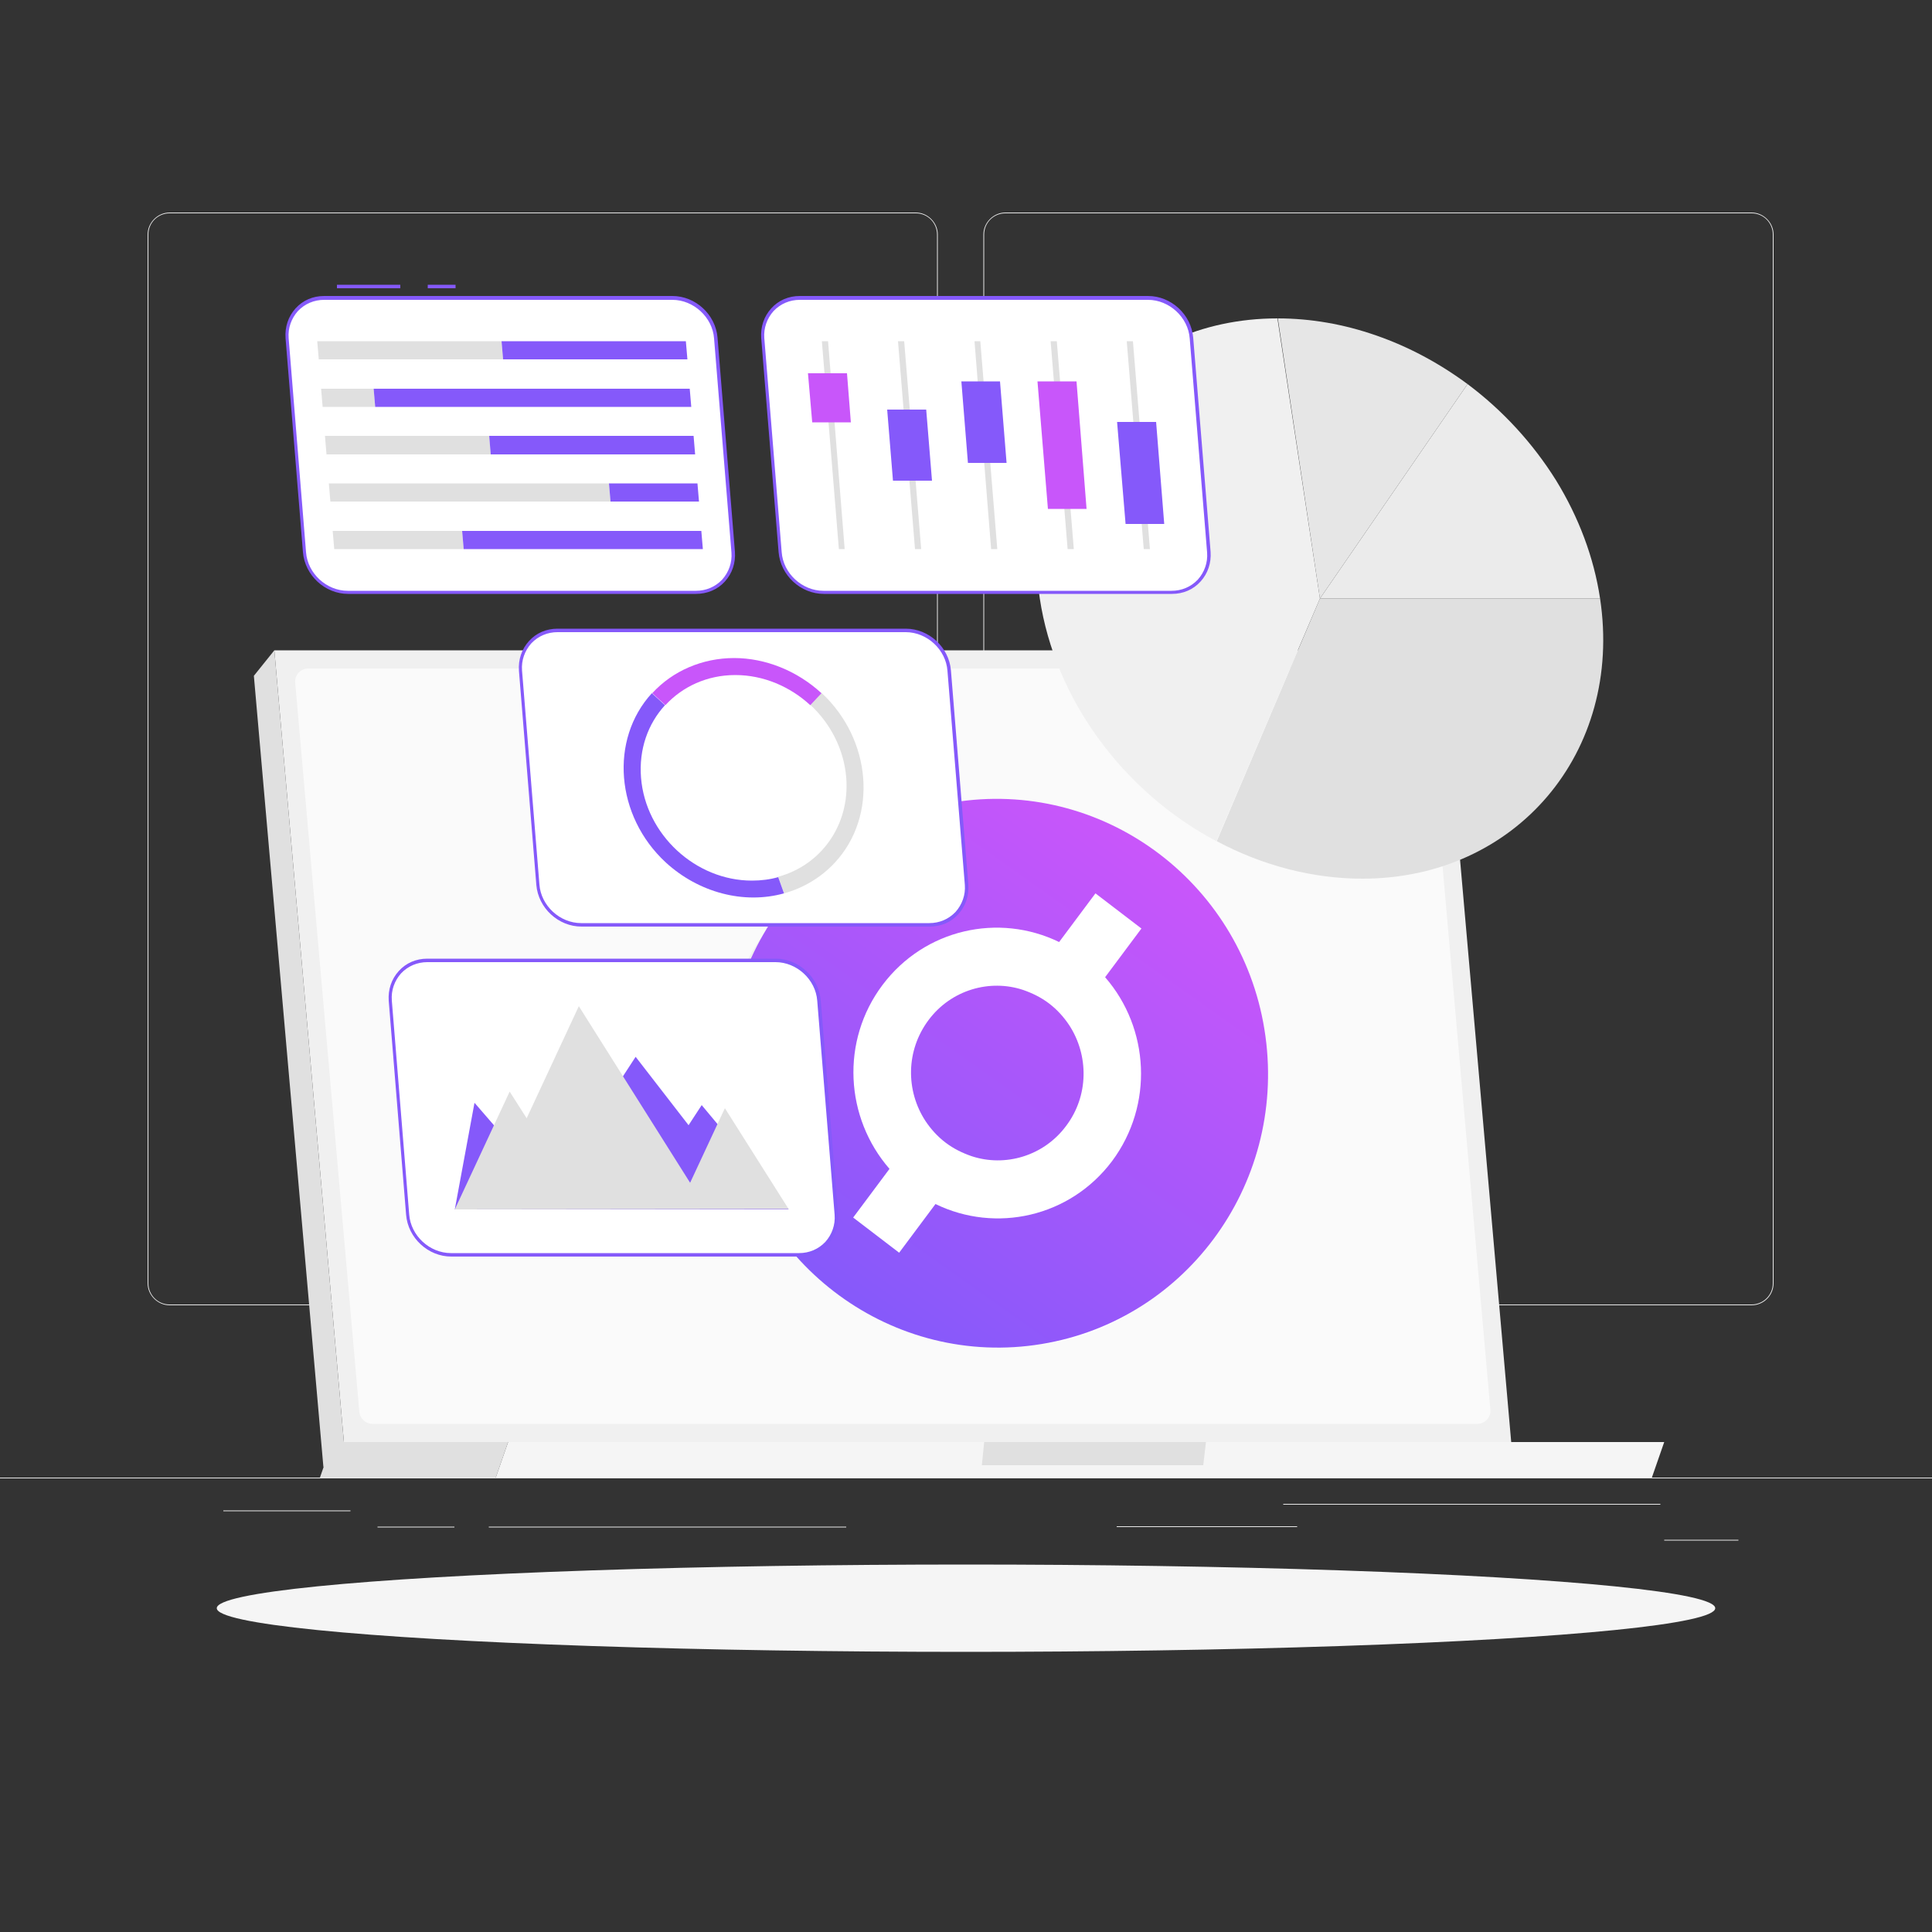 <?xml version="1.0" encoding="utf-8"?>
<!-- Generator: Adobe Illustrator 23.0.5, SVG Export Plug-In . SVG Version: 6.00 Build 0)  -->
<svg version="1.1" xmlns="http://www.w3.org/2000/svg" xmlns:xlink="http://www.w3.org/1999/xlink" x="0px" y="0px"
	 viewBox="0 0 500 500" style="enable-background:new 0 0 500 500;" xml:space="preserve">
<rect x="0" y="0" width="500" height="500" fill="#333333" stroke="none"/>
<style type="text/css">
	.st0{fill:#EBEBEB;}
	.st1{fill:#F0F0F0;}
	.st2{fill:#E0E0E0;}
	.st3{fill:#FAFAFA;}
	.st4{fill:#F5F5F5;}
	.st5{fill:#E6E6E6;}
	.st6{fill:#FFFFFF;}
	.st7{fill:url(#SVGID_1_);}
	.st8{fill:#8559FA;}
	.st9{fill:#C856FA;}
</style>
<g id="Background_Complete">
	<g>
		<rect y="382.4" class="st0" width="500" height="0.2"/>
		<rect x="332.1" y="389.2" class="st0" width="97.6" height="0.2"/>
		<rect x="289" y="395" class="st0" width="46.7" height="0.2"/>
		<rect x="430.7" y="398.5" class="st0" width="19.2" height="0.2"/>
		<rect x="126.5" y="395.1" class="st0" width="92.5" height="0.2"/>
		<rect x="97.7" y="395.1" class="st0" width="19.9" height="0.2"/>
		<rect x="57.8" y="390.9" class="st0" width="32.9" height="0.2"/>
		<path class="st0" d="M237,337.8H43.9c-3.1,0-5.7-2.6-5.7-5.7V60.7c0-3.1,2.6-5.7,5.7-5.7H237c3.1,0,5.7,2.6,5.7,5.7v271.4
			C242.7,335.2,240.2,337.8,237,337.8z M43.9,55.2c-3,0-5.5,2.4-5.5,5.5v271.4c0,3,2.4,5.5,5.5,5.5H237c3,0,5.5-2.4,5.5-5.5V60.7
			c0-3-2.4-5.5-5.5-5.5H43.9z"/>
		<path class="st0" d="M453.3,337.8H260.2c-3.1,0-5.7-2.6-5.7-5.7V60.7c0-3.1,2.6-5.7,5.7-5.7h193.1c3.1,0,5.7,2.6,5.7,5.7v271.4
			C459,335.2,456.5,337.8,453.3,337.8z M260.2,55.2c-3,0-5.5,2.4-5.5,5.5v271.4c0,3,2.4,5.5,5.5,5.5h193.1c3,0,5.5-2.4,5.5-5.5V60.7
			c0-3-2.4-5.5-5.5-5.5H260.2z"/>
	</g>
	<g>
		<g>
			<polygon class="st1" points="391.1,373.2 89,373.2 71,168.3 373.1,168.3 			"/>
			<polygon class="st2" points="83.7,379.7 89,373.2 71,168.3 65.7,174.9 			"/>
			<path class="st3" d="M93,365.4L76.4,176.7c-0.2-2,1.4-3.7,3.4-3.7h285.9c1.8,0,3.2,1.3,3.4,3.1l16.6,188.7c0.2,2-1.4,3.7-3.4,3.7
				H96.4C94.7,368.5,93.2,367.2,93,365.4z"/>
			<polygon class="st2" points="131.5,373.2 86,373.2 82.8,382.4 128.3,382.4 			"/>
			<polygon class="st4" points="131.5,373.2 430.7,373.2 427.5,382.4 128.3,382.4 			"/>
			<polygon class="st2" points="254.7,373.2 312.1,373.2 311.4,379.2 254.1,379.2 			"/>
		</g>
		<g>
			<path class="st2" d="M341.6,154.9h72.5c6,39.8-21.8,72.5-61.5,72.5c-12.7,0-25.7-3.3-37.7-9.7L341.6,154.9z"/>
			<path class="st0" d="M341.6,154.9l38.2-55.5c9.1,6.8,16.9,15.3,22.9,24.9c5.9,9.6,9.8,20,11.4,30.6H341.6z"/>
			<path class="st5" d="M341.6,154.9l-10.9-72.5c8.5,0,17.1,1.5,25.4,4.4c8.4,2.9,16.4,7.2,23.7,12.6L341.6,154.9z"/>
			<path class="st1" d="M341.6,154.9l-26.8,62.8c-24.3-12.9-41.8-36.9-45.7-62.8c-6-39.8,21.8-72.5,61.5-72.5L341.6,154.9z"/>
		</g>
		<g>
			<path class="st0" d="M252.2,284.2h64.3c0.8,5.6,1,11.2,0.3,16.6c-0.6,5.4-2,10.6-4.1,15.5L252.2,284.2z"/>
			<path class="st2" d="M252.2,284.2l1.6-63.3c15.3,2.6,29.9,10.4,41.4,22c11.5,11.6,19,26.2,21.3,41.3H252.2z"/>
			<path class="st1" d="M252.2,284.2l-57.1,22c-3.6-7-6.1-14.5-7.2-22c-5.3-35.3,19.3-64.3,54.6-64.3c3.7,0,7.5,0.3,11.3,1
				L252.2,284.2z"/>
			<path class="st6" d="M252.2,284.2l60.5,32.1c-8.5,19.9-27.9,32.1-50.8,32.1c-27,0-53.7-17-66.8-42.3L252.2,284.2z"/>
		</g>
	</g>
	
		<linearGradient id="SVGID_1_" gradientUnits="userSpaceOnUse" x1="213.318" y1="-4056.514" x2="312.598" y2="-3957.234" gradientTransform="matrix(1.029 -0.142 -0.133 -0.966 -546.76 -3554.365)">
		<stop  offset="0" style="stop-color:#8559FA"/>
		<stop  offset="1" style="stop-color:#C856FA"/>
	</linearGradient>
	<path class="st7" d="M248.4,207.4c38.3-5.3,73.8,21.9,79.1,60.8s-21.4,74.6-59.7,79.9s-73.8-21.9-79.1-60.8
		S210.1,212.7,248.4,207.4z"/>
	<path class="st6" d="M274.1,243.8c-15.6-7.6-34.8-3.4-45.7,11.1s-9.7,34.4,1.8,47.6l-9.4,12.6l11.9,9.1l9.4-12.6
		c15.6,7.6,34.8,3.4,45.7-11.1c10.8-14.5,9.7-34.4-1.8-47.6l9.4-12.6l-11.9-9.1L274.1,243.8z M275.9,291.4
		c-5.8,7.8-15.8,10.7-24.5,7.8c-2.3-0.8-4.6-1.9-6.7-3.5c-2.1-1.6-3.8-3.5-5.2-5.6c-5.1-7.8-5.1-18.2,0.8-26.1
		c5.8-7.8,15.8-10.7,24.5-7.8c2.3,0.8,4.6,1.9,6.7,3.5c2.1,1.6,3.8,3.5,5.2,5.6C281.8,273.1,281.8,283.6,275.9,291.4z"/>
</g>
<g id="Shadow_1_">
	<ellipse id="_x3C_Path_x3E__297_" class="st4" cx="250" cy="416.2" rx="193.9" ry="11.3"/>
</g>
<g id="Setup_analytics">
	<g>
		<g>
			<g>
				<path class="st6" d="M240.6,239.4h-90.1c-5.7,0-10.8-4.7-11.2-10.4l-4.5-55.4c-0.5-5.7,3.8-10.4,9.5-10.4h90.1
					c5.7,0,10.8,4.7,11.2,10.4l4.5,55.4C250.6,234.7,246.3,239.4,240.6,239.4z"/>
				<path class="st8" d="M240.6,239.8h-90.1c-6,0-11.2-4.8-11.7-10.8l-4.5-55.4c-0.2-2.9,0.7-5.6,2.6-7.7c1.9-2.1,4.5-3.2,7.4-3.2
					h90.1c6,0,11.2,4.8,11.7,10.8l4.5,55.4c0.2,2.9-0.7,5.6-2.6,7.7C246.1,238.7,243.5,239.8,240.6,239.8z M144.3,163.6
					c-2.6,0-5,1-6.8,2.9c-1.7,1.9-2.6,4.4-2.4,7l4.5,55.4c0.4,5.5,5.3,10,10.8,10h90.1c2.6,0,5-1,6.8-2.9c1.7-1.9,2.6-4.4,2.4-7
					l-4.5-55.4c-0.4-5.5-5.3-10-10.8-10H144.3z"/>
			</g>
			<g>
				<path class="st2" d="M216.1,223.2c-3.5,3.8-8.1,6.6-13.2,8l-1.5-4.3c11.1-3,18.6-13.4,17.6-25.7c-0.6-7.3-4.1-14-9.3-18.8
					l2.9-3.1C225.6,191.4,227.2,211.2,216.1,223.2z"/>
				<path class="st9" d="M212.6,179.4l-2.9,3.1c-5.2-4.8-12.1-7.8-19.4-7.8c-7.3,0-13.7,3-18.1,7.8l-3.4-3.1
					c5.3-5.8,13-9.1,21.2-9.1C198.1,170.3,206.3,173.6,212.6,179.4z"/>
				<path class="st8" d="M202.9,231.2c-10.4,2.9-22.1-0.2-30.6-8c-13-12-14.6-31.8-3.6-43.8l3.4,3.1c-4.4,4.8-6.8,11.4-6.2,18.8
					c1.2,14.7,14.1,26.6,28.7,26.6c2.4,0,4.7-0.3,6.8-0.9L202.9,231.2z"/>
			</g>
		</g>
		<g>
			<rect x="110.7" y="73.7" class="st8" width="7.2" height="0.9"/>
			<rect x="87.2" y="73.7" class="st8" width="16.4" height="0.9"/>
			<g>
				<path class="st6" d="M180.1,153.3H90.1c-5.7,0-10.8-4.7-11.2-10.4l-4.5-55.4c-0.5-5.7,3.8-10.4,9.5-10.4h90.1
					c5.7,0,10.8,4.7,11.2,10.4l4.5,55.4C190.2,148.6,185.9,153.3,180.1,153.3z"/>
				<path class="st8" d="M180.1,153.7H90.1c-6,0-11.2-4.8-11.7-10.8l-4.5-55.4c-0.2-2.9,0.7-5.6,2.6-7.7c1.9-2.1,4.5-3.2,7.4-3.2
					h90.1c6,0,11.2,4.8,11.7,10.8l4.5,55.4c0.2,2.9-0.7,5.6-2.6,7.7C185.7,152.6,183,153.7,180.1,153.7z M83.9,77.6
					c-2.6,0-5,1-6.8,2.9c-1.7,1.9-2.6,4.4-2.4,7l4.5,55.4c0.4,5.5,5.3,10,10.8,10h90.1c2.6,0,5-1,6.8-2.9c1.7-1.9,2.6-4.4,2.4-7
					l-4.5-55.4c-0.4-5.5-5.3-10-10.8-10H83.9z"/>
			</g>
			<g>
				<polygon class="st2" points="82.5,93 130.2,93 129.8,88.3 82.1,88.3 				"/>
				<polygon class="st8" points="177.9,93 130.2,93 129.8,88.3 177.5,88.3 				"/>
				<polygon class="st2" points="83.5,105.3 97.1,105.3 96.7,100.6 83.1,100.6 				"/>
				<polygon class="st8" points="178.9,105.3 97.1,105.3 96.7,100.6 178.5,100.6 				"/>
				<polygon class="st2" points="84.5,117.6 127,117.6 126.6,112.8 84.1,112.8 				"/>
				<polygon class="st8" points="179.9,117.6 127,117.6 126.6,112.8 179.5,112.8 				"/>
				<polygon class="st2" points="85.5,129.8 158,129.8 157.6,125.1 85.1,125.1 				"/>
				<polygon class="st8" points="180.9,129.8 158,129.8 157.6,125.1 180.5,125.1 				"/>
				<polygon class="st2" points="86.5,142.1 120,142.1 119.6,137.4 86.1,137.4 				"/>
				<polygon class="st8" points="181.9,142.1 120,142.1 119.6,137.4 181.5,137.4 				"/>
			</g>
		</g>
		<g>
			<g>
				<path class="st6" d="M303.3,153.3h-90.1c-5.7,0-10.8-4.7-11.2-10.4l-4.5-55.4c-0.5-5.7,3.8-10.4,9.5-10.4h90.1
					c5.7,0,10.8,4.7,11.2,10.4l4.5,55.4C313.3,148.6,309,153.3,303.3,153.3z"/>
				<path class="st8" d="M303.3,153.7h-90.1c-6,0-11.2-4.8-11.7-10.8L197,87.5c-0.2-2.9,0.7-5.6,2.6-7.7c1.9-2.1,4.5-3.2,7.4-3.2
					h90.1c6,0,11.2,4.8,11.7,10.8l4.5,55.4c0.2,2.9-0.7,5.6-2.6,7.7C308.8,152.6,306.2,153.7,303.3,153.7z M207,77.6
					c-2.6,0-5,1-6.8,2.9c-1.7,1.9-2.6,4.4-2.4,7l4.5,55.4c0.4,5.5,5.3,10,10.8,10h90.1c2.6,0,5-1,6.8-2.9c1.7-1.9,2.6-4.4,2.4-7
					l-4.5-55.4c-0.4-5.5-5.3-10-10.8-10H207z"/>
			</g>
			<g>
				<polygon class="st2" points="258.1,142.1 256.5,142.1 252.2,88.3 253.7,88.3 				"/>
				<polygon class="st8" points="260.5,119.8 250.5,119.8 248.8,98.7 258.8,98.7 				"/>
				<polygon class="st2" points="238.4,142.1 236.8,142.1 232.4,88.3 234,88.3 				"/>
				<polygon class="st8" points="241.2,124.4 231.1,124.4 229.6,106 239.7,106 				"/>
				<polygon class="st2" points="218.6,142.1 217.1,142.1 212.7,88.3 214.3,88.3 				"/>
				<polygon class="st9" points="220.2,109.3 210.2,109.3 209.1,96.6 219.2,96.6 				"/>
				<polygon class="st2" points="277.9,142.1 276.3,142.1 271.9,88.3 273.5,88.3 				"/>
				<polygon class="st9" points="281.2,131.7 271.2,131.7 268.5,98.7 278.6,98.7 				"/>
				<polygon class="st2" points="297.6,142.1 296,142.1 291.6,88.3 293.2,88.3 				"/>
				<polygon class="st8" points="301.3,135.6 291.3,135.6 289.1,109.2 299.2,109.2 				"/>
			</g>
		</g>
		<g>
			<g>
				<path class="st6" d="M206.9,324.8h-90.1c-5.7,0-10.8-4.7-11.2-10.4l-4.5-55.4c-0.5-5.7,3.8-10.4,9.5-10.4h90.1
					c5.7,0,10.8,4.7,11.2,10.4l4.5,55.4C216.9,320.1,212.6,324.8,206.9,324.8z"/>
				<path class="st8" d="M206.9,325.2h-90.1c-6,0-11.2-4.8-11.7-10.8l-4.5-55.4c-0.2-2.9,0.7-5.6,2.6-7.7c1.9-2.1,4.5-3.2,7.4-3.2
					h90.1c6,0,11.2,4.8,11.7,10.8l4.5,55.4c0.2,2.9-0.7,5.6-2.6,7.7C212.4,324.1,209.8,325.2,206.9,325.2z M110.6,249
					c-2.6,0-5,1-6.8,2.9c-1.7,1.9-2.6,4.4-2.4,7l4.5,55.4c0.4,5.5,5.3,10,10.8,10h90.1c2.6,0,5-1,6.8-2.9c1.7-1.9,2.6-4.4,2.4-7
					l-4.5-55.4c-0.4-5.5-5.3-10-10.8-10H110.6z"/>
			</g>
			<g>
				<polygon class="st8" points="122.8,285.4 142.2,307.8 164.5,273.5 178.2,291.2 181.6,286 204.1,313 117.7,313 				"/>
				<polygon class="st2" points="187.6,286.8 178.6,306.1 149.8,260.4 136.3,289.4 131.9,282.5 117.7,313 204.1,312.9 				"/>
			</g>
		</g>
	</g>
</g>
</svg>
